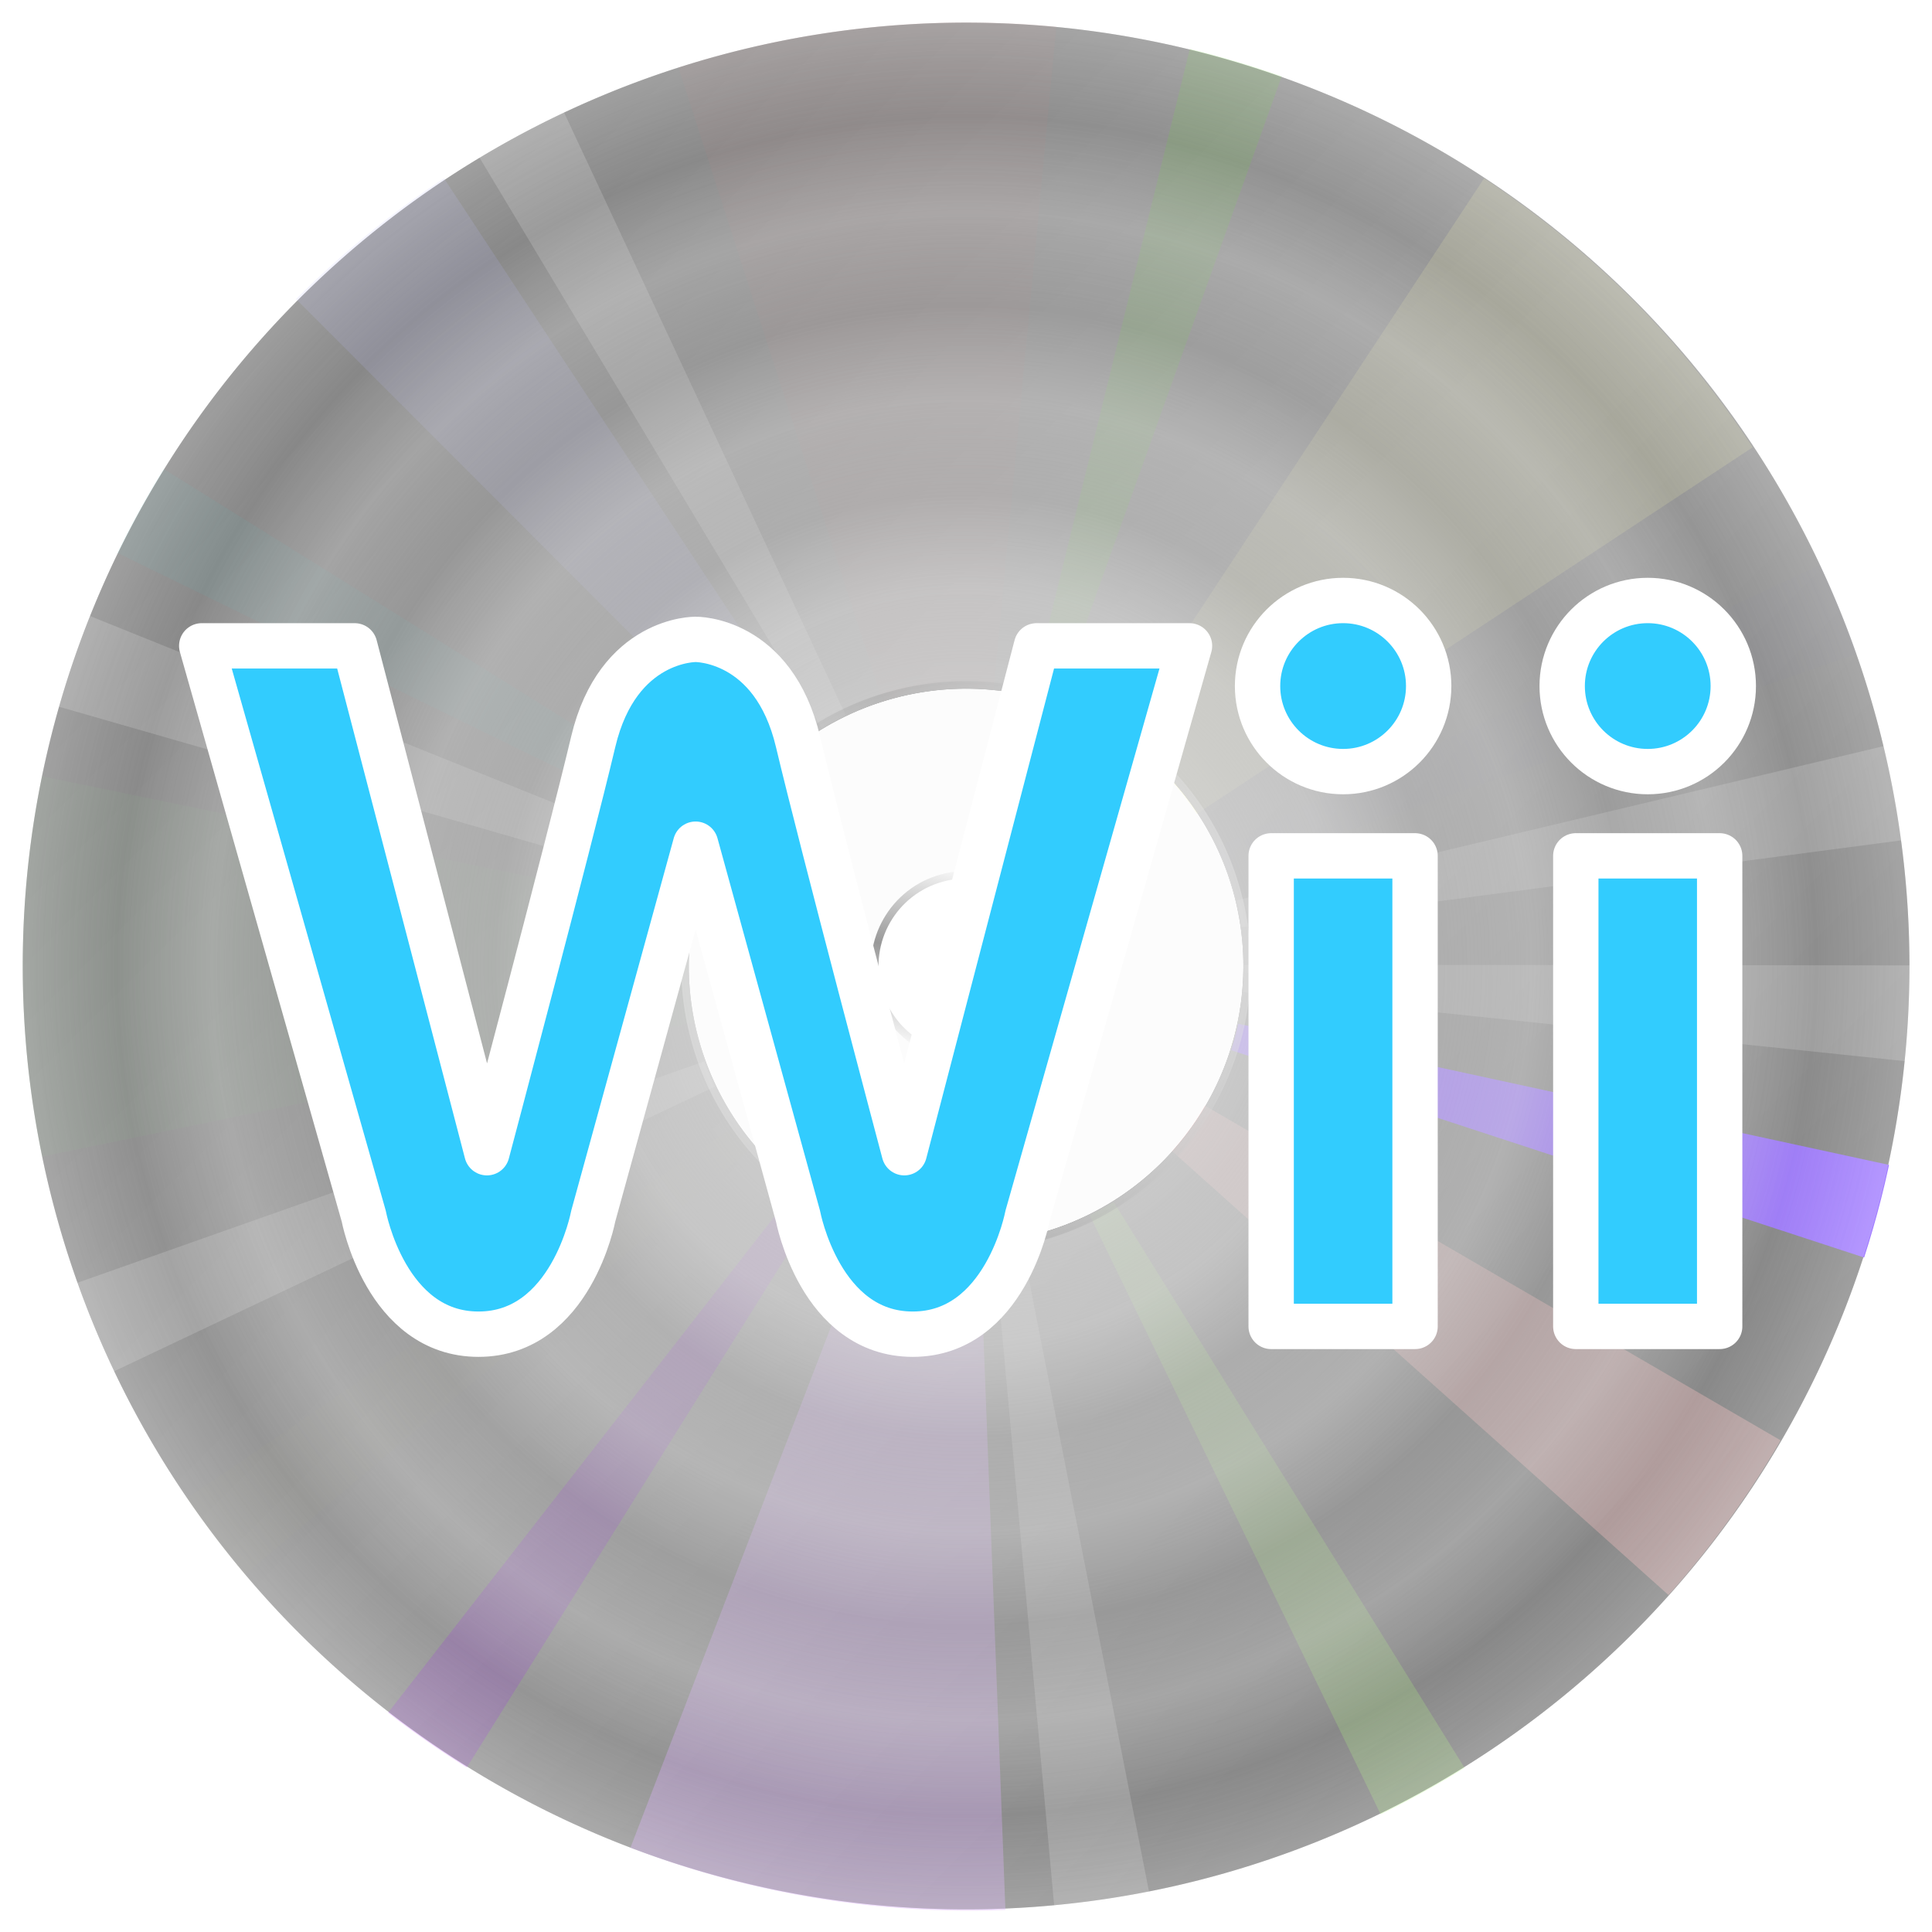<?xml version="1.0" encoding="UTF-8" standalone="no"?>
<!-- Created with Inkscape (http://www.inkscape.org/) -->

<svg
   width="512"
   height="512"
   viewBox="0 0 135.467 135.467"
   version="1.1"
   id="svg5"
   inkscape:version="1.4.2 (ebf0e940d0, 2025-05-08)"
   sodipodi:docname="application-x-wii-iso-image.svg"
   xmlns:inkscape="http://www.inkscape.org/namespaces/inkscape"
   xmlns:sodipodi="http://sodipodi.sourceforge.net/DTD/sodipodi-0.dtd"
   xmlns:xlink="http://www.w3.org/1999/xlink"
   xmlns="http://www.w3.org/2000/svg"
   xmlns:svg="http://www.w3.org/2000/svg"
   xmlns:rdf="http://www.w3.org/1999/02/22-rdf-syntax-ns#"
   xmlns:cc="http://creativecommons.org/ns#"
   xmlns:dc="http://purl.org/dc/elements/1.1/">&gt;
  <sodipodi:namedview
   id="namedview7"
   pagecolor="#292929"
   bordercolor="#666666"
   borderopacity="1"
   inkscape:showpageshadow="0"
   inkscape:pageopacity="0"
   inkscape:pagecheckerboard="1"
   inkscape:deskcolor="#1a1a1a"
   inkscape:document-units="px"
   showgrid="false"
   inkscape:zoom="0.92187498"
   inkscape:cx="450.71187"
   inkscape:cy="416.00001"
   inkscape:window-width="3256"
   inkscape:window-height="1080"
   inkscape:window-x="1864"
   inkscape:window-y="0"
   inkscape:window-maximized="0"
   inkscape:current-layer="g97" />
<defs
   id="defs2"><linearGradient
   id="linearGradient22"
   inkscape:collect="always">
  <stop
     style="stop-color:#ffffff;stop-opacity:1;"
     offset="0"
     id="stop22" />
  <stop
     style="stop-color:#999999;stop-opacity:0;"
     offset="1"
     id="stop23" />
</linearGradient>
<linearGradient
   id="linearGradient27"
   inkscape:collect="always">
  <stop
     style="stop-color:#ffffff;stop-opacity:1;"
     offset="0"
     id="stop31" />
  <stop
     style="stop-color:#ffffff;stop-opacity:0;"
     offset="0.1"
     id="stop30" />
  <stop
     style="stop-color:#ffffff;stop-opacity:1;"
     offset="0.2"
     id="stop29" />
  <stop
     style="stop-color:#ffffff;stop-opacity:0;"
     offset="0.3"
     id="stop25" />
  <stop
     style="stop-color:#ffffff;stop-opacity:1;"
     offset="0.4"
     id="stop26" />
  <stop
     style="stop-color:#ffffff;stop-opacity:0;"
     offset="0.5"
     id="stop27" />
  <stop
     style="stop-color:#ffffff;stop-opacity:1;"
     offset="0.6"
     id="stop28" />
  <stop
     style="stop-color:#ffffff;stop-opacity:0;"
     offset="0.7"
     id="stop32" />
  <stop
     style="stop-color:#ffffff;stop-opacity:1;"
     offset="0.8"
     id="stop33" />
  <stop
     style="stop-color:#ffffff;stop-opacity:0;"
     offset="0.9"
     id="stop24" />
  <stop
     style="stop-color:#ffffff;stop-opacity:1;"
     offset="1"
     id="stop34" />
</linearGradient>
<linearGradient
   id="linearGradient229"
   inkscape:collect="always">
  <stop
     style="stop-color:#7a7a7a;stop-opacity:1;"
     offset="0"
     id="stop228" />
  <stop
     style="stop-color:#999999;stop-opacity:1;"
     offset="0.5"
     id="stop230" />
  <stop
     style="stop-color:#7a7a7a;stop-opacity:1;"
     offset="1"
     id="stop229" />
</linearGradient>
<linearGradient
   id="linearGradient147"
   inkscape:collect="always">
  <stop
     style="stop-color:#f9f9f9;stop-opacity:1;"
     offset="0"
     id="stop147" />
  <stop
     style="stop-color:#000000;stop-opacity:1;"
     offset="0.5"
     id="stop148" />
  <stop
     style="stop-color:#f9f9f9;stop-opacity:1;"
     offset="1"
     id="stop149" />
</linearGradient>
<linearGradient
   id="linearGradient141"
   inkscape:collect="always">
  <stop
     style="stop-color:#ffffff;stop-opacity:1;"
     offset="0"
     id="stop141" />
  <stop
     style="stop-color:#000000;stop-opacity:1;"
     offset="0.48"
     id="stop142" />
  <stop
     style="stop-color:#ffffff;stop-opacity:1;"
     offset="1"
     id="stop143" />
</linearGradient>
<linearGradient
   id="linearGradient16"
   inkscape:collect="always">
  <stop
     style="stop-color:#f9f9f9;stop-opacity:1;"
     offset="0"
     id="stop16" />
  <stop
     style="stop-color:#c6bad7;stop-opacity:1;"
     offset="1"
     id="stop17" />
</linearGradient>
<clipPath
   clipPathUnits="userSpaceOnUse"
   id="clipPath15">
  <path
     id="path16"
     style="fill:#f9f9f9;stroke-width:2.117;stroke-linecap:round;stroke-linejoin:round;paint-order:markers stroke fill"
     d="M 67.733,-4.7653648e-8 A 67.733,67.733 0 0 0 1.1760243e-6,67.733 67.733,67.733 0 0 0 67.733,135.467 67.733,67.733 0 0 0 135.467,67.733 67.733,67.733 0 0 0 67.733,-4.7653648e-8 Z M 67.733,47.824 A 19.909,19.909 0 0 1 87.642,67.733 19.909,19.909 0 0 1 67.733,87.642 19.909,19.909 0 0 1 47.824,67.733 19.909,19.909 0 0 1 67.733,47.824 Z" />
</clipPath>
<linearGradient
   inkscape:collect="always"
   xlink:href="#linearGradient229"
   id="linearGradient17"
   x1="0"
   y1="0"
   x2="135.467"
   y2="135.467"
   gradientUnits="userSpaceOnUse"
   gradientTransform="matrix(0.977,0,0,0.977,1.594,1.587)" />
<clipPath
   clipPathUnits="userSpaceOnUse"
   id="clipPath26">
  <g
     id="g27"
     style="stroke-width:1">
    <path
       id="path27"
       style="fill:#f9f9f9;stroke-width:2.117;stroke-linecap:round;stroke-linejoin:round;paint-order:markers stroke fill"
       d="M 67.733,-4.7653648e-8 A 67.733,67.733 0 0 0 1.1760243e-6,67.733 67.733,67.733 0 0 0 67.733,135.467 67.733,67.733 0 0 0 135.467,67.733 67.733,67.733 0 0 0 67.733,-4.7653648e-8 Z M 67.733,47.824 A 19.909,19.909 0 0 1 87.642,67.733 19.909,19.909 0 0 1 67.733,87.642 19.909,19.909 0 0 1 47.824,67.733 19.909,19.909 0 0 1 67.733,47.824 Z" />
  </g>
</clipPath>
<clipPath
   clipPathUnits="userSpaceOnUse"
   id="clipPath27">
  <g
     id="g28"
     style="stroke-width:1">
    <path
       id="path28"
       style="fill:#f9f9f9;stroke-width:2.117;stroke-linecap:round;stroke-linejoin:round;paint-order:markers stroke fill"
       d="M 67.733,-4.7653648e-8 A 67.733,67.733 0 0 0 1.1760243e-6,67.733 67.733,67.733 0 0 0 67.733,135.467 67.733,67.733 0 0 0 135.467,67.733 67.733,67.733 0 0 0 67.733,-4.7653648e-8 Z M 67.733,47.824 A 19.909,19.909 0 0 1 87.642,67.733 19.909,19.909 0 0 1 67.733,87.642 19.909,19.909 0 0 1 47.824,67.733 19.909,19.909 0 0 1 67.733,47.824 Z" />
  </g>
</clipPath>
<clipPath
   clipPathUnits="userSpaceOnUse"
   id="clipPath28">
  <g
     id="g29"
     style="stroke-width:1">
    <path
       id="path29"
       style="fill:#f9f9f9;stroke-width:2.117;stroke-linecap:round;stroke-linejoin:round;paint-order:markers stroke fill"
       d="M 67.733,-4.7653648e-8 A 67.733,67.733 0 0 0 1.1760243e-6,67.733 67.733,67.733 0 0 0 67.733,135.467 67.733,67.733 0 0 0 135.467,67.733 67.733,67.733 0 0 0 67.733,-4.7653648e-8 Z M 67.733,47.824 A 19.909,19.909 0 0 1 87.642,67.733 19.909,19.909 0 0 1 67.733,87.642 19.909,19.909 0 0 1 47.824,67.733 19.909,19.909 0 0 1 67.733,47.824 Z" />
  </g>
</clipPath>
<clipPath
   clipPathUnits="userSpaceOnUse"
   id="clipPath29">
  <g
     id="g30"
     style="stroke-width:1">
    <path
       id="path30"
       style="fill:#f9f9f9;stroke-width:2.117;stroke-linecap:round;stroke-linejoin:round;paint-order:markers stroke fill"
       d="M 67.733,-4.7653648e-8 A 67.733,67.733 0 0 0 1.1760243e-6,67.733 67.733,67.733 0 0 0 67.733,135.467 67.733,67.733 0 0 0 135.467,67.733 67.733,67.733 0 0 0 67.733,-4.7653648e-8 Z M 67.733,47.824 A 19.909,19.909 0 0 1 87.642,67.733 19.909,19.909 0 0 1 67.733,87.642 19.909,19.909 0 0 1 47.824,67.733 19.909,19.909 0 0 1 67.733,47.824 Z" />
  </g>
</clipPath>
<clipPath
   clipPathUnits="userSpaceOnUse"
   id="clipPath30">
  <g
     id="g31"
     style="stroke-width:1">
    <path
       id="path31"
       style="fill:#f9f9f9;stroke-width:2.117;stroke-linecap:round;stroke-linejoin:round;paint-order:markers stroke fill"
       d="M 67.733,-4.7653648e-8 A 67.733,67.733 0 0 0 1.1760243e-6,67.733 67.733,67.733 0 0 0 67.733,135.467 67.733,67.733 0 0 0 135.467,67.733 67.733,67.733 0 0 0 67.733,-4.7653648e-8 Z M 67.733,47.824 A 19.909,19.909 0 0 1 87.642,67.733 19.909,19.909 0 0 1 67.733,87.642 19.909,19.909 0 0 1 47.824,67.733 19.909,19.909 0 0 1 67.733,47.824 Z" />
  </g>
</clipPath>
<clipPath
   clipPathUnits="userSpaceOnUse"
   id="clipPath31">
  <g
     id="g32"
     style="stroke-width:1">
    <path
       id="path32"
       style="fill:#f9f9f9;stroke-width:2.117;stroke-linecap:round;stroke-linejoin:round;paint-order:markers stroke fill"
       d="M 67.733,-4.7653648e-8 A 67.733,67.733 0 0 0 1.1760243e-6,67.733 67.733,67.733 0 0 0 67.733,135.467 67.733,67.733 0 0 0 135.467,67.733 67.733,67.733 0 0 0 67.733,-4.7653648e-8 Z M 67.733,47.824 A 19.909,19.909 0 0 1 87.642,67.733 19.909,19.909 0 0 1 67.733,87.642 19.909,19.909 0 0 1 47.824,67.733 19.909,19.909 0 0 1 67.733,47.824 Z" />
  </g>
</clipPath>
<clipPath
   clipPathUnits="userSpaceOnUse"
   id="clipPath32">
  <g
     id="g33"
     style="stroke-width:1">
    <path
       id="path33"
       style="fill:#f9f9f9;stroke-width:2.117;stroke-linecap:round;stroke-linejoin:round;paint-order:markers stroke fill"
       d="M 67.733,-4.7653648e-8 A 67.733,67.733 0 0 0 1.1760243e-6,67.733 67.733,67.733 0 0 0 67.733,135.467 67.733,67.733 0 0 0 135.467,67.733 67.733,67.733 0 0 0 67.733,-4.7653648e-8 Z M 67.733,47.824 A 19.909,19.909 0 0 1 87.642,67.733 19.909,19.909 0 0 1 67.733,87.642 19.909,19.909 0 0 1 47.824,67.733 19.909,19.909 0 0 1 67.733,47.824 Z" />
  </g>
</clipPath>
<clipPath
   clipPathUnits="userSpaceOnUse"
   id="clipPath33">
  <g
     id="g34"
     style="stroke-width:1">
    <path
       id="path34"
       style="fill:#f9f9f9;stroke-width:2.117;stroke-linecap:round;stroke-linejoin:round;paint-order:markers stroke fill"
       d="M 67.733,-4.7653648e-8 A 67.733,67.733 0 0 0 1.1760243e-6,67.733 67.733,67.733 0 0 0 67.733,135.467 67.733,67.733 0 0 0 135.467,67.733 67.733,67.733 0 0 0 67.733,-4.7653648e-8 Z M 67.733,47.824 A 19.909,19.909 0 0 1 87.642,67.733 19.909,19.909 0 0 1 67.733,87.642 19.909,19.909 0 0 1 47.824,67.733 19.909,19.909 0 0 1 67.733,47.824 Z" />
  </g>
</clipPath>
<clipPath
   clipPathUnits="userSpaceOnUse"
   id="clipPath34">
  <g
     id="g35"
     style="stroke-width:1">
    <path
       id="path35"
       style="fill:#f9f9f9;stroke-width:2.117;stroke-linecap:round;stroke-linejoin:round;paint-order:markers stroke fill"
       d="M 67.733,-4.7653648e-8 A 67.733,67.733 0 0 0 1.1760243e-6,67.733 67.733,67.733 0 0 0 67.733,135.467 67.733,67.733 0 0 0 135.467,67.733 67.733,67.733 0 0 0 67.733,-4.7653648e-8 Z M 67.733,47.824 A 19.909,19.909 0 0 1 87.642,67.733 19.909,19.909 0 0 1 67.733,87.642 19.909,19.909 0 0 1 47.824,67.733 19.909,19.909 0 0 1 67.733,47.824 Z" />
  </g>
</clipPath>
<clipPath
   clipPathUnits="userSpaceOnUse"
   id="clipPath79">
  <g
     id="g80"
     style="stroke-width:1">
    <path
       id="path80"
       style="fill:url(#linearGradient80);stroke-width:2.117;stroke-linecap:round;stroke-linejoin:round;paint-order:markers stroke fill"
       d="M -66.152,-0.102 A 66.139,66.146 0 0 0 -132.291,66.044 66.139,66.146 0 0 0 -66.152,132.19 66.139,66.146 0 0 0 -0.013,66.044 66.139,66.146 0 0 0 -66.152,-0.102 Z m 0,46.704 a 19.44,19.442 0 0 1 19.44,19.442 19.44,19.442 0 0 1 -19.44,19.442 19.44,19.442 0 0 1 -19.44,-19.442 19.44,19.442 0 0 1 19.44,-19.442 z" />
  </g>
</clipPath>
<linearGradient
   inkscape:collect="always"
   xlink:href="#linearGradient16"
   id="linearGradient80"
   gradientUnits="userSpaceOnUse"
   gradientTransform="matrix(0.976,0,0,0.977,-132.291,-0.102)"
   x1="0"
   y1="0"
   x2="135.467"
   y2="135.467" />
<clipPath
   clipPathUnits="userSpaceOnUse"
   id="clipPath80">
  <g
     id="g81"
     style="stroke-width:1">
    <path
       id="path81"
       style="fill:url(#linearGradient81);stroke-width:2.117;stroke-linecap:round;stroke-linejoin:round;paint-order:markers stroke fill"
       d="M -66.152,-0.102 A 66.139,66.146 0 0 0 -132.291,66.044 66.139,66.146 0 0 0 -66.152,132.19 66.139,66.146 0 0 0 -0.013,66.044 66.139,66.146 0 0 0 -66.152,-0.102 Z m 0,46.704 a 19.44,19.442 0 0 1 19.44,19.442 19.44,19.442 0 0 1 -19.44,19.442 19.44,19.442 0 0 1 -19.44,-19.442 19.44,19.442 0 0 1 19.44,-19.442 z" />
  </g>
</clipPath>
<linearGradient
   inkscape:collect="always"
   xlink:href="#linearGradient16"
   id="linearGradient81"
   gradientUnits="userSpaceOnUse"
   gradientTransform="matrix(0.976,0,0,0.977,-132.291,-0.102)"
   x1="0"
   y1="0"
   x2="135.467"
   y2="135.467" />
<clipPath
   clipPathUnits="userSpaceOnUse"
   id="clipPath81">
  <g
     id="g82"
     style="stroke-width:1">
    <path
       id="path82"
       style="fill:url(#linearGradient82);stroke-width:2.117;stroke-linecap:round;stroke-linejoin:round;paint-order:markers stroke fill"
       d="M -66.152,-0.102 A 66.139,66.146 0 0 0 -132.291,66.044 66.139,66.146 0 0 0 -66.152,132.19 66.139,66.146 0 0 0 -0.013,66.044 66.139,66.146 0 0 0 -66.152,-0.102 Z m 0,46.704 a 19.44,19.442 0 0 1 19.44,19.442 19.44,19.442 0 0 1 -19.44,19.442 19.44,19.442 0 0 1 -19.44,-19.442 19.44,19.442 0 0 1 19.44,-19.442 z" />
  </g>
</clipPath>
<linearGradient
   inkscape:collect="always"
   xlink:href="#linearGradient16"
   id="linearGradient82"
   gradientUnits="userSpaceOnUse"
   gradientTransform="matrix(0.976,0,0,0.977,-132.291,-0.102)"
   x1="0"
   y1="0"
   x2="135.467"
   y2="135.467" />
<clipPath
   clipPathUnits="userSpaceOnUse"
   id="clipPath82">
  <g
     id="g83"
     style="stroke-width:1">
    <path
       id="path83"
       style="fill:url(#linearGradient83);stroke-width:2.117;stroke-linecap:round;stroke-linejoin:round;paint-order:markers stroke fill"
       d="M -66.152,-0.102 A 66.139,66.146 0 0 0 -132.291,66.044 66.139,66.146 0 0 0 -66.152,132.19 66.139,66.146 0 0 0 -0.013,66.044 66.139,66.146 0 0 0 -66.152,-0.102 Z m 0,46.704 a 19.44,19.442 0 0 1 19.44,19.442 19.44,19.442 0 0 1 -19.44,19.442 19.44,19.442 0 0 1 -19.44,-19.442 19.44,19.442 0 0 1 19.44,-19.442 z" />
  </g>
</clipPath>
<linearGradient
   inkscape:collect="always"
   xlink:href="#linearGradient16"
   id="linearGradient83"
   gradientUnits="userSpaceOnUse"
   gradientTransform="matrix(0.976,0,0,0.977,-132.291,-0.102)"
   x1="0"
   y1="0"
   x2="135.467"
   y2="135.467" />
<clipPath
   clipPathUnits="userSpaceOnUse"
   id="clipPath83">
  <g
     id="g84"
     style="stroke-width:1">
    <path
       id="path84"
       style="fill:url(#linearGradient84);stroke-width:2.117;stroke-linecap:round;stroke-linejoin:round;paint-order:markers stroke fill"
       d="M -66.152,-0.102 A 66.139,66.146 0 0 0 -132.291,66.044 66.139,66.146 0 0 0 -66.152,132.19 66.139,66.146 0 0 0 -0.013,66.044 66.139,66.146 0 0 0 -66.152,-0.102 Z m 0,46.704 a 19.44,19.442 0 0 1 19.44,19.442 19.44,19.442 0 0 1 -19.44,19.442 19.44,19.442 0 0 1 -19.44,-19.442 19.44,19.442 0 0 1 19.44,-19.442 z" />
  </g>
</clipPath>
<linearGradient
   inkscape:collect="always"
   xlink:href="#linearGradient16"
   id="linearGradient84"
   gradientUnits="userSpaceOnUse"
   gradientTransform="matrix(0.976,0,0,0.977,-132.291,-0.102)"
   x1="0"
   y1="0"
   x2="135.467"
   y2="135.467" />
<clipPath
   clipPathUnits="userSpaceOnUse"
   id="clipPath84">
  <g
     id="g85"
     style="stroke-width:1">
    <path
       id="path85"
       style="fill:url(#linearGradient85);stroke-width:2.117;stroke-linecap:round;stroke-linejoin:round;paint-order:markers stroke fill"
       d="M -66.152,-0.102 A 66.139,66.146 0 0 0 -132.291,66.044 66.139,66.146 0 0 0 -66.152,132.19 66.139,66.146 0 0 0 -0.013,66.044 66.139,66.146 0 0 0 -66.152,-0.102 Z m 0,46.704 a 19.44,19.442 0 0 1 19.44,19.442 19.44,19.442 0 0 1 -19.44,19.442 19.44,19.442 0 0 1 -19.44,-19.442 19.44,19.442 0 0 1 19.44,-19.442 z" />
  </g>
</clipPath>
<linearGradient
   inkscape:collect="always"
   xlink:href="#linearGradient16"
   id="linearGradient85"
   gradientUnits="userSpaceOnUse"
   gradientTransform="matrix(0.976,0,0,0.977,-132.291,-0.102)"
   x1="0"
   y1="0"
   x2="135.467"
   y2="135.467" />
<clipPath
   clipPathUnits="userSpaceOnUse"
   id="clipPath96">
  <g
     id="g96"
     style="stroke-width:1"
     transform="matrix(1,-2.1907558e-5,-2.1906218e-5,1,0.013,-0.003)">
    <path
       id="path96"
       style="fill:url(#linearGradient96);stroke-width:2.117;stroke-linecap:round;stroke-linejoin:round;paint-order:markers stroke fill"
       d="M -66.152,-0.102 A 66.139,66.146 0 0 0 -132.291,66.044 66.139,66.146 0 0 0 -66.152,132.19 66.139,66.146 0 0 0 -0.013,66.044 66.139,66.146 0 0 0 -66.152,-0.102 Z m 0,46.704 a 19.44,19.442 0 0 1 19.44,19.442 19.44,19.442 0 0 1 -19.44,19.442 19.44,19.442 0 0 1 -19.44,-19.442 19.44,19.442 0 0 1 19.44,-19.442 z" />
  </g>
</clipPath>
<linearGradient
   inkscape:collect="always"
   xlink:href="#linearGradient16"
   id="linearGradient96"
   gradientUnits="userSpaceOnUse"
   gradientTransform="matrix(0.976,0,0,0.977,-132.291,-0.102)"
   x1="0"
   y1="0"
   x2="135.467"
   y2="135.467" />
<clipPath
   clipPathUnits="userSpaceOnUse"
   id="clipPath102">
  <g
     id="g103"
     style="opacity:0.227;fill:#ff00cc;stroke-width:1"
     transform="matrix(1,-2.1904085e-5,-2.1909593e-5,1,0.349,0.732)">
    <path
       id="path103"
       style="fill:#ff00cc;stroke-width:2.117;stroke-linecap:round;stroke-linejoin:round;paint-order:markers stroke fill"
       d="M -66.152,-0.102 A 66.139,66.146 0 0 0 -132.291,66.044 66.139,66.146 0 0 0 -66.152,132.19 66.139,66.146 0 0 0 -0.013,66.044 66.139,66.146 0 0 0 -66.152,-0.102 Z m 0,46.704 a 19.44,19.442 0 0 1 19.44,19.442 19.44,19.442 0 0 1 -19.44,19.442 19.44,19.442 0 0 1 -19.44,-19.442 19.44,19.442 0 0 1 19.44,-19.442 z" />
  </g>
</clipPath>
<linearGradient
   inkscape:collect="always"
   xlink:href="#linearGradient141"
   id="linearGradient146"
   gradientUnits="userSpaceOnUse"
   gradientTransform="rotate(-15,-2.899,-268.321)"
   x1="-41.091"
   y1="74.563"
   x2="-2.21"
   y2="74.563" />
<linearGradient
   inkscape:collect="always"
   xlink:href="#linearGradient147"
   id="linearGradient148"
   x1="61.072"
   y1="67.734"
   x2="74.394"
   y2="67.734"
   gradientUnits="userSpaceOnUse"
   gradientTransform="rotate(104.84,67.733,67.734)" />
<clipPath
   clipPathUnits="userSpaceOnUse"
   id="clipPath237">
  <path
     style="color:#000000;display:inline;opacity:1;mix-blend-mode:normal;fill:#ffffff;fill-opacity:1;stroke-width:1;stroke-linecap:round;stroke-linejoin:round;-inkscape-stroke:none;paint-order:markers stroke fill"
     d="M 67.754,1.587 A 66.146,66.146 0 0 0 1.608,67.733 66.146,66.146 0 0 0 67.754,133.879 66.146,66.146 0 0 0 133.9,67.733 66.146,66.146 0 0 0 67.754,1.587 Z m 0,46.704 A 19.442,19.442 0 0 1 87.196,67.733 19.442,19.442 0 0 1 67.754,87.176 19.442,19.442 0 0 1 48.312,67.733 19.442,19.442 0 0 1 67.754,48.291 Z"
     id="path238" />
</clipPath>
<clipPath
   clipPathUnits="userSpaceOnUse"
   id="clipPath3">
  <g
     id="g4"
     style="stroke-width:0.977"
     transform="matrix(1.024,0,0,1.024,-1.626,-1.626)">
    <path
       id="path3"
       style="fill:url(#linearGradient4);stroke-width:2.067;stroke-linecap:round;stroke-linejoin:round;paint-order:markers stroke fill"
       d="M 67.727,1.587 A 66.139,66.146 0 0 0 1.588,67.733 66.139,66.146 0 0 0 67.727,133.879 66.139,66.146 0 0 0 133.866,67.733 66.139,66.146 0 0 0 67.727,1.587 Z m 0,46.704 A 19.44,19.442 0 0 1 87.167,67.733 19.44,19.442 0 0 1 67.727,87.176 19.44,19.442 0 0 1 48.287,67.733 19.44,19.442 0 0 1 67.727,48.291 Z" />
  </g>
</clipPath>
<linearGradient
   inkscape:collect="always"
   xlink:href="#linearGradient16"
   id="linearGradient4"
   gradientUnits="userSpaceOnUse"
   gradientTransform="matrix(0.976,0,0,0.977,1.588,1.587)"
   x1="0"
   y1="0"
   x2="135.467"
   y2="135.467" />
<clipPath
   clipPathUnits="userSpaceOnUse"
   id="clipPath4">
  <g
     id="g5"
     style="stroke-width:0.977"
     transform="matrix(1.024,0,0,1.024,-1.626,-1.626)">
    <path
       id="path4"
       style="fill:url(#linearGradient5);stroke-width:2.067;stroke-linecap:round;stroke-linejoin:round;paint-order:markers stroke fill"
       d="M 67.727,1.587 A 66.139,66.146 0 0 0 1.588,67.733 66.139,66.146 0 0 0 67.727,133.879 66.139,66.146 0 0 0 133.866,67.733 66.139,66.146 0 0 0 67.727,1.587 Z m 0,46.704 A 19.44,19.442 0 0 1 87.167,67.733 19.44,19.442 0 0 1 67.727,87.176 19.44,19.442 0 0 1 48.287,67.733 19.44,19.442 0 0 1 67.727,48.291 Z" />
  </g>
</clipPath>
<linearGradient
   inkscape:collect="always"
   xlink:href="#linearGradient16"
   id="linearGradient5"
   gradientUnits="userSpaceOnUse"
   gradientTransform="matrix(0.976,0,0,0.977,1.588,1.587)"
   x1="0"
   y1="0"
   x2="135.467"
   y2="135.467" />
<clipPath
   clipPathUnits="userSpaceOnUse"
   id="clipPath5">
  <g
     id="g6"
     style="stroke-width:0.977"
     transform="matrix(1.024,0,0,1.024,-1.626,-1.626)">
    <path
       id="path5"
       style="fill:url(#linearGradient6);stroke-width:2.067;stroke-linecap:round;stroke-linejoin:round;paint-order:markers stroke fill"
       d="M 67.727,1.587 A 66.139,66.146 0 0 0 1.588,67.733 66.139,66.146 0 0 0 67.727,133.879 66.139,66.146 0 0 0 133.866,67.733 66.139,66.146 0 0 0 67.727,1.587 Z m 0,46.704 A 19.44,19.442 0 0 1 87.167,67.733 19.44,19.442 0 0 1 67.727,87.176 19.44,19.442 0 0 1 48.287,67.733 19.44,19.442 0 0 1 67.727,48.291 Z" />
  </g>
</clipPath>
<linearGradient
   inkscape:collect="always"
   xlink:href="#linearGradient16"
   id="linearGradient6"
   gradientUnits="userSpaceOnUse"
   gradientTransform="matrix(0.976,0,0,0.977,1.588,1.587)"
   x1="0"
   y1="0"
   x2="135.467"
   y2="135.467" />
<clipPath
   clipPathUnits="userSpaceOnUse"
   id="clipPath6">
  <g
     id="g7"
     style="stroke-width:1">
    <path
       id="path6"
       style="fill:url(#linearGradient7);stroke-width:2.117;stroke-linecap:round;stroke-linejoin:round;paint-order:markers stroke fill"
       d="M 67.727,1.587 A 66.139,66.146 0 0 0 1.588,67.733 66.139,66.146 0 0 0 67.727,133.879 66.139,66.146 0 0 0 133.866,67.733 66.139,66.146 0 0 0 67.727,1.587 Z m 0,46.704 A 19.44,19.442 0 0 1 87.167,67.733 19.44,19.442 0 0 1 67.727,87.176 19.44,19.442 0 0 1 48.287,67.733 19.44,19.442 0 0 1 67.727,48.291 Z" />
  </g>
</clipPath>
<linearGradient
   inkscape:collect="always"
   xlink:href="#linearGradient16"
   id="linearGradient7"
   gradientUnits="userSpaceOnUse"
   gradientTransform="matrix(0.976,0,0,0.977,1.588,1.587)"
   x1="0"
   y1="0"
   x2="135.467"
   y2="135.467" />
<clipPath
   clipPathUnits="userSpaceOnUse"
   id="clipPath7">
  <g
     id="g8"
     style="stroke-width:0.977"
     transform="matrix(1.024,0,0,1.024,-1.626,-1.626)">
    <path
       id="path7"
       style="fill:url(#linearGradient8);stroke-width:2.067;stroke-linecap:round;stroke-linejoin:round;paint-order:markers stroke fill"
       d="M 67.727,1.587 A 66.139,66.146 0 0 0 1.588,67.733 66.139,66.146 0 0 0 67.727,133.879 66.139,66.146 0 0 0 133.866,67.733 66.139,66.146 0 0 0 67.727,1.587 Z m 0,46.704 A 19.44,19.442 0 0 1 87.167,67.733 19.44,19.442 0 0 1 67.727,87.176 19.44,19.442 0 0 1 48.287,67.733 19.44,19.442 0 0 1 67.727,48.291 Z" />
  </g>
</clipPath>
<linearGradient
   inkscape:collect="always"
   xlink:href="#linearGradient16"
   id="linearGradient8"
   gradientUnits="userSpaceOnUse"
   gradientTransform="matrix(0.976,0,0,0.977,1.588,1.587)"
   x1="0"
   y1="0"
   x2="135.467"
   y2="135.467" />
<clipPath
   clipPathUnits="userSpaceOnUse"
   id="clipPath8">
  <g
     id="g9"
     style="stroke-width:0.977"
     transform="matrix(1.024,0,0,1.024,-1.626,-1.626)">
    <path
       id="path8"
       style="fill:url(#linearGradient9);stroke-width:2.067;stroke-linecap:round;stroke-linejoin:round;paint-order:markers stroke fill"
       d="M 67.727,1.587 A 66.139,66.146 0 0 0 1.588,67.733 66.139,66.146 0 0 0 67.727,133.879 66.139,66.146 0 0 0 133.866,67.733 66.139,66.146 0 0 0 67.727,1.587 Z m 0,46.704 A 19.44,19.442 0 0 1 87.167,67.733 19.44,19.442 0 0 1 67.727,87.176 19.44,19.442 0 0 1 48.287,67.733 19.44,19.442 0 0 1 67.727,48.291 Z" />
  </g>
</clipPath>
<linearGradient
   inkscape:collect="always"
   xlink:href="#linearGradient16"
   id="linearGradient9"
   gradientUnits="userSpaceOnUse"
   gradientTransform="matrix(0.976,0,0,0.977,1.588,1.587)"
   x1="0"
   y1="0"
   x2="135.467"
   y2="135.467" />
<clipPath
   clipPathUnits="userSpaceOnUse"
   id="clipPath9">
  <g
     id="g10"
     style="stroke-width:0.977"
     transform="matrix(1.024,0,0,1.024,-1.626,-1.626)">
    <path
       id="path9"
       style="fill:url(#linearGradient10);stroke-width:2.067;stroke-linecap:round;stroke-linejoin:round;paint-order:markers stroke fill"
       d="M 67.727,1.587 A 66.139,66.146 0 0 0 1.588,67.733 66.139,66.146 0 0 0 67.727,133.879 66.139,66.146 0 0 0 133.866,67.733 66.139,66.146 0 0 0 67.727,1.587 Z m 0,46.704 A 19.44,19.442 0 0 1 87.167,67.733 19.44,19.442 0 0 1 67.727,87.176 19.44,19.442 0 0 1 48.287,67.733 19.44,19.442 0 0 1 67.727,48.291 Z" />
  </g>
</clipPath>
<linearGradient
   inkscape:collect="always"
   xlink:href="#linearGradient16"
   id="linearGradient10"
   gradientUnits="userSpaceOnUse"
   gradientTransform="matrix(0.976,0,0,0.977,1.588,1.587)"
   x1="0"
   y1="0"
   x2="135.467"
   y2="135.467" />
<radialGradient
   inkscape:collect="always"
   xlink:href="#linearGradient27"
   id="radialGradient25"
   cx="67.74"
   cy="67.733"
   fx="67.74"
   fy="67.733"
   r="66.146"
   gradientUnits="userSpaceOnUse" />
<filter
   inkscape:collect="always"
   style="color-interpolation-filters:sRGB"
   id="filter43"
   x="-0.168"
   y="-0.053"
   width="1.336"
   height="1.106">
  <feGaussianBlur
     inkscape:collect="always"
     stdDeviation="1.429"
     id="feGaussianBlur43" />
</filter>
<filter
   inkscape:collect="always"
   style="color-interpolation-filters:sRGB"
   id="filter52"
   x="-0.065"
   y="-0.199"
   width="1.131"
   height="1.399">
  <feGaussianBlur
     inkscape:collect="always"
     stdDeviation="5.641"
     id="feGaussianBlur52" />
</filter>
<filter
   inkscape:collect="always"
   style="color-interpolation-filters:sRGB"
   id="filter53"
   x="-0.225"
   y="-0.071"
   width="1.45"
   height="1.142">
  <feGaussianBlur
     inkscape:collect="always"
     stdDeviation="1.91"
     id="feGaussianBlur53" />
</filter>
<filter
   inkscape:collect="always"
   style="color-interpolation-filters:sRGB"
   id="filter54"
   x="-0.174"
   y="-0.055"
   width="1.348"
   height="1.11">
  <feGaussianBlur
     inkscape:collect="always"
     stdDeviation="1.479"
     id="feGaussianBlur54" />
</filter>
<filter
   inkscape:collect="always"
   style="color-interpolation-filters:sRGB"
   id="filter56"
   x="-0.384"
   y="-0.121"
   width="1.768"
   height="1.242">
  <feGaussianBlur
     inkscape:collect="always"
     stdDeviation="3.261"
     id="feGaussianBlur56" />
</filter>
<filter
   inkscape:collect="always"
   style="color-interpolation-filters:sRGB"
   id="filter57"
   x="-0.218"
   y="-0.069"
   width="1.436"
   height="1.137">
  <feGaussianBlur
     inkscape:collect="always"
     stdDeviation="1.849"
     id="feGaussianBlur57" />
</filter>
<filter
   inkscape:collect="always"
   style="color-interpolation-filters:sRGB"
   id="filter58"
   x="-0.113"
   y="-0.036"
   width="1.226"
   height="1.071">
  <feGaussianBlur
     inkscape:collect="always"
     stdDeviation="0.961"
     id="feGaussianBlur58" />
</filter>
<filter
   inkscape:collect="always"
   style="color-interpolation-filters:sRGB"
   id="filter15"
   x="-0.111"
   y="-0.035"
   width="1.222"
   height="1.07">
  <feGaussianBlur
     inkscape:collect="always"
     stdDeviation="0.944"
     id="feGaussianBlur15" />
</filter>
<filter
   inkscape:collect="always"
   style="color-interpolation-filters:sRGB"
   id="filter17"
   x="-0.422"
   y="-0.133"
   width="1.845"
   height="1.266">
  <feGaussianBlur
     inkscape:collect="always"
     stdDeviation="3.588"
     id="feGaussianBlur17" />
</filter>
<filter
   inkscape:collect="always"
   style="color-interpolation-filters:sRGB"
   id="filter19"
   x="-0.209"
   y="-0.066"
   width="1.419"
   height="1.132">
  <feGaussianBlur
     inkscape:collect="always"
     stdDeviation="1.778"
     id="feGaussianBlur19" />
</filter>
<filter
   inkscape:collect="always"
   style="color-interpolation-filters:sRGB"
   id="filter20"
   x="-0.217"
   y="-0.068"
   width="1.434"
   height="1.137">
  <feGaussianBlur
     inkscape:collect="always"
     stdDeviation="1.841"
     id="feGaussianBlur20" />
</filter>
<filter
   inkscape:collect="always"
   style="color-interpolation-filters:sRGB"
   id="filter21"
   x="-0.209"
   y="-0.066"
   width="1.418"
   height="1.132">
  <feGaussianBlur
     inkscape:collect="always"
     stdDeviation="1.774"
     id="feGaussianBlur21" />
</filter>
<radialGradient
   inkscape:collect="always"
   xlink:href="#linearGradient22"
   id="radialGradient23"
   cx="67.74"
   cy="67.733"
   fx="67.74"
   fy="67.733"
   r="66.146"
   gradientTransform="translate(0)"
   gradientUnits="userSpaceOnUse" />
<filter
   inkscape:collect="always"
   style="color-interpolation-filters:sRGB"
   id="filter34"
   x="-0.216"
   y="-0.139"
   width="1.432"
   height="1.278">
  <feGaussianBlur
     inkscape:collect="always"
     stdDeviation="3.787"
     id="feGaussianBlur34" />
</filter>
<filter
   inkscape:collect="always"
   style="color-interpolation-filters:sRGB"
   id="filter35"
   x="-0.3"
   y="-0.135"
   width="1.6"
   height="1.269">
  <feGaussianBlur
     inkscape:collect="always"
     stdDeviation="3.795"
     id="feGaussianBlur35" />
</filter>
<filter
   inkscape:collect="always"
   style="color-interpolation-filters:sRGB"
   id="filter36"
   x="-0.17"
   y="-0.221"
   width="1.34"
   height="1.441">
  <feGaussianBlur
     inkscape:collect="always"
     stdDeviation="4.148"
     id="feGaussianBlur36" />
</filter>
<filter
   inkscape:collect="always"
   style="color-interpolation-filters:sRGB"
   id="filter37"
   x="-0.103"
   y="-0.087"
   width="1.205"
   height="1.174">
  <feGaussianBlur
     inkscape:collect="always"
     stdDeviation="2.048"
     id="feGaussianBlur37" />
</filter>
<filter
   inkscape:collect="always"
   style="color-interpolation-filters:sRGB"
   id="filter38"
   x="-0.192"
   y="-0.192"
   width="1.384"
   height="1.384">
  <feGaussianBlur
     inkscape:collect="always"
     stdDeviation="4.526"
     id="feGaussianBlur38" />
</filter>
<filter
   inkscape:collect="always"
   style="color-interpolation-filters:sRGB"
   id="filter39"
   x="-0.197"
   y="-0.062"
   width="1.393"
   height="1.124">
  <feGaussianBlur
     inkscape:collect="always"
     stdDeviation="1.671"
     id="feGaussianBlur39" />
</filter>
<filter
   inkscape:collect="always"
   style="color-interpolation-filters:sRGB"
   id="filter40"
   x="-0.187"
   y="-0.059"
   width="1.373"
   height="1.118">
  <feGaussianBlur
     inkscape:collect="always"
     stdDeviation="1.586"
     id="feGaussianBlur40" />
</filter>
<filter
   inkscape:collect="always"
   style="color-interpolation-filters:sRGB"
   id="filter41"
   x="-0.135"
   y="-0.334"
   width="1.269"
   height="1.668">
  <feGaussianBlur
     inkscape:collect="always"
     stdDeviation="3.801"
     id="feGaussianBlur41" />
</filter>
<filter
   inkscape:collect="always"
   style="color-interpolation-filters:sRGB"
   id="filter42"
   x="-0.204"
   y="-0.064"
   width="1.407"
   height="1.128">
  <feGaussianBlur
     inkscape:collect="always"
     stdDeviation="1.73"
     id="feGaussianBlur42" />
</filter>
<filter
   inkscape:collect="always"
   style="color-interpolation-filters:sRGB"
   id="filter44"
   x="-0.116"
   y="-0.036"
   width="1.231"
   height="1.073">
  <feGaussianBlur
     inkscape:collect="always"
     stdDeviation="0.981"
     id="feGaussianBlur44" />
</filter>
<filter
   inkscape:collect="always"
   style="color-interpolation-filters:sRGB"
   id="filter45"
   x="-0.168"
   y="-0.053"
   width="1.337"
   height="1.106">
  <feGaussianBlur
     inkscape:collect="always"
     stdDeviation="1.431"
     id="feGaussianBlur45" />
</filter>

		
		
	</defs>
<g
   inkscape:label="Layer 1"
   inkscape:groupmode="layer"
   id="layer1">
  <path
     style="color:#000000;display:inline;fill:#ffffff;fill-opacity:0.4;stroke-linecap:round;stroke-linejoin:round;-inkscape-stroke:none;paint-order:markers stroke fill"
     d="M 67.727,0 C 30.341,-1.2436922e-6 -7.347552e-7,30.343 0,67.732 -1.6955889e-6,105.122 30.341,135.467 67.727,135.467 c 37.386,0 67.727,-30.345 67.727,-67.734 C 135.453,30.343 105.112,1.6959438e-6 67.727,0 Z m 0,3.176 c 35.67,1.6e-6 64.553,28.883 64.553,64.557 0,35.673 -28.883,64.559 -64.553,64.559 -35.67,0 -64.551,-28.885 -64.551,-64.559 C 3.176,32.059 32.057,3.176 67.727,3.176 Z"
     id="path70"
     sodipodi:nodetypes="ssssssssss"
     sodipodi:insensitive="true" />
  <path
     style="color:#000000;display:inline;fill:url(#linearGradient17);stroke-width:1;stroke-linecap:round;stroke-linejoin:round;-inkscape-stroke:none;paint-order:markers stroke fill"
     d="M 67.74,1.587 A 66.146,66.146 0 0 0 1.594,67.733 66.146,66.146 0 0 0 67.74,133.879 66.146,66.146 0 0 0 133.886,67.733 66.146,66.146 0 0 0 67.74,1.587 Z m 0,46.704 A 19.442,19.442 0 0 1 87.182,67.733 19.442,19.442 0 0 1 67.74,87.176 19.442,19.442 0 0 1 48.298,67.733 19.442,19.442 0 0 1 67.74,48.291 Z"
     id="path71" />
  <path
     id="path2"
     style="display:inline;opacity:0.4;fill:#f9f9f9;stroke-width:2.117;stroke-linecap:round;stroke-linejoin:round;paint-order:markers stroke fill"
     d="M 67.727,48.291 A 19.44,19.442 0 0 0 48.287,67.733 19.44,19.442 0 0 0 67.727,87.176 19.44,19.442 0 0 0 87.167,67.733 19.44,19.442 0 0 0 67.727,48.291 Z m 0,12.782 a 6.659,6.66 0 0 1 6.659,6.66 6.659,6.66 0 0 1 -6.659,6.66 6.659,6.66 0 0 1 -6.659,-6.66 6.659,6.66 0 0 1 6.659,-6.66 z"
     sodipodi:insensitive="true" />
  <path
     id="path17"
     style="display:none;opacity:0.32;mix-blend-mode:normal;fill:#54ff00;fill-opacity:1;stroke-width:2.117;stroke-linecap:round;stroke-linejoin:round;paint-order:markers stroke fill;filter:url(#filter17)"
     d="M -66.152,66.044 -86.536,3.116 c 1.074,-0.347 2.163,-0.669 3.265,-0.964 1.103,-0.295 2.206,-0.561 3.31,-0.798 z"
     sodipodi:nodetypes="ccscc"
     inkscape:transform-center-y="32.206404"
     inkscape:transform-center-x="-13.814358"
     clip-path="url(#clipPath102)"
     transform="rotate(174.069,0.937,70.742)" />
  <path
     id="path21"
     style="display:none;opacity:0.1;mix-blend-mode:hard-light;fill:#0014ff;fill-opacity:1;stroke-width:2.117;stroke-linecap:round;stroke-linejoin:round;paint-order:markers stroke fill;filter:url(#filter21)"
     d="M -66.152,66.044 -86.536,3.116 c 1.074,-0.347 2.163,-0.669 3.265,-0.964 1.103,-0.295 2.206,-0.561 3.31,-0.798 z"
     sodipodi:nodetypes="ccscc"
     inkscape:transform-center-y="-6.650953"
     inkscape:transform-center-x="-33.754062"
     clip-path="url(#clipPath102)"
     transform="rotate(96.813,0.564,126.539)" />
</g>
<g
   inkscape:groupmode="layer"
   id="layer4"
   inkscape:label="whites"
   style="display:inline;opacity:0.28">
  <path
     id="path12"
     style="display:inline;opacity:0.8;mix-blend-mode:soft-light;fill:#ffffff;stroke-width:2.117;stroke-linecap:round;stroke-linejoin:round;paint-order:markers stroke fill;filter:url(#filter20)"
     d="M -66.152,66.044 -86.536,3.116 c 1.074,-0.347 2.163,-0.669 3.265,-0.964 1.103,-0.295 2.206,-0.561 3.31,-0.798 z"
     sodipodi:nodetypes="ccscc"
     inkscape:transform-center-y="-30.643941"
     inkscape:transform-center-x="17.53299"
     clip-path="url(#clipPath102)"
     transform="rotate(-12.998,4.953,-518.75)" />
  <path
     id="path121"
     style="display:inline;opacity:0.8;mix-blend-mode:soft-light;fill:#ffffff;stroke-width:2.117;stroke-linecap:round;stroke-linejoin:round;paint-order:markers stroke fill;filter:url(#filter42)"
     d="M -66.152,66.044 -86.536,3.116 c 1.074,-0.347 2.163,-0.669 3.265,-0.964 1.103,-0.295 2.206,-0.561 3.31,-0.798 z"
     sodipodi:nodetypes="ccscc"
     inkscape:transform-center-y="-12.497808"
     inkscape:transform-center-x="32.633909"
     clip-path="url(#clipPath102)"
     transform="rotate(-56.009,1.821,-58.255)" />
  <path
     id="path42"
     style="display:inline;opacity:0.8;mix-blend-mode:soft-light;fill:#ffffff;stroke-width:2.117;stroke-linecap:round;stroke-linejoin:round;paint-order:markers stroke fill;filter:url(#filter19)"
     d="M -66.152,66.044 -86.536,3.116 c 1.074,-0.347 2.163,-0.669 3.265,-0.964 1.103,-0.295 2.206,-0.561 3.31,-0.798 z"
     sodipodi:nodetypes="ccscc"
     inkscape:transform-center-y="14.628801"
     inkscape:transform-center-x="31.926335"
     clip-path="url(#clipPath102)"
     transform="rotate(-97.403,1.365,8.644)" />
  <path
     id="path123"
     style="display:inline;opacity:0.8;mix-blend-mode:soft-light;fill:#ffffff;stroke-width:2.117;stroke-linecap:round;stroke-linejoin:round;paint-order:markers stroke fill;filter:url(#filter54)"
     d="M -66.152,66.044 -86.536,3.116 c 1.074,-0.347 2.163,-0.669 3.265,-0.964 1.103,-0.295 2.206,-0.561 3.31,-0.798 z"
     sodipodi:nodetypes="ccscc"
     inkscape:transform-center-y="33.77057"
     inkscape:transform-center-x="-6.6371724"
     clip-path="url(#clipPath102)"
     transform="rotate(-173.15,0.998,63.291)" />
  <path
     id="path10"
     style="display:inline;opacity:0.8;mix-blend-mode:soft-light;fill:#ffffff;stroke-width:2.117;stroke-linecap:round;stroke-linejoin:round;paint-order:markers stroke fill;filter:url(#filter45)"
     d="M -66.152,66.044 -86.536,3.116 c 1.074,-0.347 2.163,-0.669 3.265,-0.964 1.103,-0.295 2.206,-0.561 3.31,-0.798 z"
     sodipodi:nodetypes="ccscc"
     inkscape:transform-center-y="3.3256811"
     inkscape:transform-center-x="-33.94316"
     clip-path="url(#clipPath102)"
     transform="rotate(108.003,0.647,115.784)" />
  <path
     id="path119"
     style="display:inline;opacity:0.8;mix-blend-mode:soft-light;fill:#ffffff;stroke-width:2.117;stroke-linecap:round;stroke-linejoin:round;paint-order:markers stroke fill;filter:url(#filter40)"
     d="M -66.152,66.044 -86.536,3.116 c 1.074,-0.347 2.163,-0.669 3.265,-0.964 1.103,-0.295 2.206,-0.561 3.31,-0.798 z"
     sodipodi:nodetypes="ccscc"
     inkscape:transform-center-y="-7.948084"
     inkscape:transform-center-x="-33.61589"
     clip-path="url(#clipPath102)"
     transform="rotate(94.549,0.551,128.953)" />
  <path
     id="path13"
     style="display:none;opacity:0.8;mix-blend-mode:soft-light;fill:#ffffff;stroke-width:2.117;stroke-linecap:round;stroke-linejoin:round;paint-order:markers stroke fill;filter:url(#filter53)"
     d="M -66.152,66.044 -86.536,3.116 c 1.074,-0.347 2.163,-0.669 3.265,-0.964 1.103,-0.295 2.206,-0.561 3.31,-0.798 z"
     sodipodi:nodetypes="ccscc"
     inkscape:transform-center-y="-21.992205"
     inkscape:transform-center-x="27.901439"
     clip-path="url(#clipPath102)"
     transform="rotate(-37.206,2.316,-131.061)" />
</g>
<g
   inkscape:groupmode="layer"
   id="layer2"
   inkscape:label="colors"
   style="display:inline;opacity:1;mix-blend-mode:lighten">
  <path
     id="path36"
     style="display:inline;opacity:0.2;mix-blend-mode:normal;fill:#ff7070;fill-opacity:1;stroke-width:2.168;stroke-linecap:round;stroke-linejoin:round;paint-order:markers stroke fill;filter:url(#filter35)"
     d="M 67.733,67.733 37.373,7.17 C 41.399,5.157 45.686,3.518 50.203,2.308 54.719,1.098 59.252,0.374 63.744,0.104 Z"
     sodipodi:nodetypes="ccscc"
     inkscape:transform-center-y="-33.913672"
     inkscape:transform-center-x="7.2623242"
     transform="matrix(0.965,0.149,-0.149,0.965,12.572,-7.769)"
     clip-path="url(#clipPath9)"
     inkscape:label="red" />
  <path
     id="path37"
     style="opacity:0.6;mix-blend-mode:normal;fill:#ffc1c1;fill-opacity:1;stroke-width:2.168;stroke-linecap:round;stroke-linejoin:round;paint-order:markers stroke fill;filter:url(#filter36)"
     d="M 67.734,67.734 126.316,101.759 c -2.264,3.889 -4.952,7.61 -8.067,11.097 z"
     sodipodi:nodetypes="cccc"
     inkscape:transform-center-y="27.193325"
     inkscape:transform-center-x="-29.291425"
     transform="matrix(0.976,0,0,0.977,1.588,1.587)"
     clip-path="url(#clipPath8)"
     inkscape:label="red" />
  <path
     id="path38"
     style="display:inline;opacity:0.4;mix-blend-mode:normal;fill:#b9b9ff;fill-opacity:1;stroke-width:2.168;stroke-linecap:round;stroke-linejoin:round;paint-order:markers stroke fill;filter:url(#filter37)"
     d="M 67.733,67.733 19.838,19.839 c 3.306,-3.306 6.87,-6.2 10.626,-8.679 z"
     sodipodi:nodetypes="cccc"
     inkscape:transform-center-y="-28.287232"
     inkscape:transform-center-x="28.287233"
     transform="matrix(0.976,0,0,0.977,1.393,1.587)"
     clip-path="url(#clipPath7)"
     inkscape:label="blue" />
  <path
     id="path39"
     style="display:inline;opacity:0.2;mix-blend-mode:normal;fill:#7fff7f;fill-opacity:1;stroke-width:2.168;stroke-linecap:round;stroke-linejoin:round;paint-order:markers stroke fill;filter:url(#filter41)"
     d="M 67.733,67.734 1.376,81.384 C 0.474,76.975 -2.589673e-4,72.41 -2.589673e-4,67.734 -2.5967441e-4,63.058 0.474,58.492 1.376,54.083 Z"
     sodipodi:nodetypes="ccscc"
     inkscape:transform-center-x="33.866923"
     transform="matrix(0.976,0,0,0.977,1.588,1.587)"
     clip-path="url(#clipPath5)"
     inkscape:label="green" />
  <path
     id="path40"
     style="display:inline;opacity:0.4;mix-blend-mode:normal;fill:#ffffac;fill-opacity:1;stroke-width:2.168;stroke-linecap:round;stroke-linejoin:round;paint-order:markers stroke fill;filter:url(#filter38)"
     d="m 67.734,67.733 37.269,-56.574 c 3.756,2.48 7.319,5.373 10.626,8.679 3.306,3.306 6.2,6.87 8.679,10.626 z"
     sodipodi:nodetypes="ccscc"
     inkscape:transform-center-x="-28.287234"
     inkscape:transform-center-y="-28.287233"
     transform="matrix(0.976,0,0,0.977,1.588,1.587)"
     clip-path="url(#clipPath4)"
     inkscape:label="yellow" />
  <path
     id="path41"
     style="display:inline;opacity:0.6;mix-blend-mode:normal;fill:#dcaeff;fill-opacity:1;stroke-width:2.168;stroke-linecap:round;stroke-linejoin:round;paint-order:markers stroke fill;filter:url(#filter34)"
     d="M 67.733,67.734 50.03,133.127 c -4.343,-1.181 -8.632,-2.814 -12.807,-4.92 -4.175,-2.106 -8.037,-4.586 -11.567,-7.378 z"
     sodipodi:nodetypes="ccscc"
     inkscape:transform-center-y="33.957106"
     inkscape:transform-center-x="10.860539"
     transform="matrix(0.932,-0.291,0.291,0.932,-14.871,24.42)"
     clip-path="url(#clipPath3)"
     inkscape:label="purple" />
  <path
     id="path120"
     style="display:inline;opacity:0.32;mix-blend-mode:normal;fill:#54ff00;fill-opacity:1;stroke-width:2.117;stroke-linecap:round;stroke-linejoin:round;paint-order:markers stroke fill;filter:url(#filter56)"
     d="M -66.152,66.044 -86.536,3.116 c 1.074,-0.347 2.163,-0.669 3.265,-0.964 1.103,-0.295 2.206,-0.561 3.31,-0.798 z"
     sodipodi:nodetypes="ccscc"
     inkscape:transform-center-y="-32.971992"
     inkscape:transform-center-x="-11.264974"
     clip-path="url(#clipPath102)"
     transform="rotate(31.742,-0.625,302.12)"
     inkscape:label="green" />
  <path
     id="path122"
     style="display:inline;opacity:0.4;mix-blend-mode:soft-light;fill:#9c00ff;fill-opacity:1;stroke-width:2.117;stroke-linecap:round;stroke-linejoin:round;paint-order:markers stroke fill;filter:url(#filter43)"
     d="M -66.152,66.044 -86.536,3.116 c 1.074,-0.347 2.163,-0.669 3.265,-0.964 1.103,-0.295 2.206,-0.561 3.31,-0.798 z"
     sodipodi:nodetypes="ccscc"
     inkscape:transform-center-y="26.946486"
     inkscape:transform-center-x="-23.214131"
     clip-path="url(#clipPath102)"
     transform="rotate(-130.049,1.181,36.188)"
     inkscape:label="purple" />
  <path
     id="path56"
     style="display:inline;opacity:0.48;mix-blend-mode:normal;fill:#b0ff7b;fill-opacity:1;stroke-width:2.117;stroke-linecap:round;stroke-linejoin:round;paint-order:markers stroke fill;filter:url(#filter57)"
     d="M -66.152,66.044 -86.536,3.116 c 1.074,-0.347 2.163,-0.669 3.265,-0.964 1.103,-0.295 2.206,-0.561 3.31,-0.798 z"
     sodipodi:nodetypes="ccscc"
     inkscape:transform-center-y="30.447089"
     inkscape:transform-center-x="-17.963606"
     clip-path="url(#clipPath102)"
     transform="rotate(166.148,0.91,75.401)"
     inkscape:label="green" />
  <path
     id="path57"
     style="display:inline;opacity:0.1;mix-blend-mode:normal;fill:#ffff00;fill-opacity:1;stroke-width:2.117;stroke-linecap:round;stroke-linejoin:round;paint-order:markers stroke fill;filter:url(#filter58)"
     d="M -66.152,66.044 -86.536,3.116 c 1.074,-0.347 2.163,-0.669 3.265,-0.964 1.103,-0.295 2.206,-0.561 3.31,-0.798 z"
     sodipodi:nodetypes="ccscc"
     inkscape:transform-center-y="21.916189"
     inkscape:transform-center-x="27.957223"
     clip-path="url(#clipPath102)"
     transform="rotate(-112.141,1.264,22.368)"
     inkscape:label="yellow" />
  <path
     id="path11"
     style="display:inline;opacity:0.1;mix-blend-mode:hard-light;fill:#0014ff;fill-opacity:1;stroke-width:2.117;stroke-linecap:round;stroke-linejoin:round;paint-order:markers stroke fill;filter:url(#filter44)"
     d="M -66.152,66.044 -86.536,3.116 c 1.074,-0.347 2.163,-0.669 3.265,-0.964 1.103,-0.295 2.206,-0.561 3.31,-0.798 z"
     sodipodi:nodetypes="ccscc"
     inkscape:transform-center-y="-14.46077"
     inkscape:transform-center-x="-31.972623"
     clip-path="url(#clipPath102)"
     transform="rotate(82.89,0.453,142.885)"
     inkscape:label="blue" />
  <path
     id="path118"
     style="display:inline;opacity:1;mix-blend-mode:soft-light;fill:#9f7aff;fill-opacity:1;stroke-width:2.117;stroke-linecap:round;stroke-linejoin:round;paint-order:markers stroke fill;filter:url(#filter39)"
     d="M -66.152,66.044 -86.536,3.116 c 1.074,-0.347 2.163,-0.669 3.265,-0.964 1.103,-0.295 2.206,-0.561 3.31,-0.798 z"
     sodipodi:nodetypes="ccscc"
     inkscape:transform-center-y="10.393181"
     inkscape:transform-center-x="-33.194393"
     clip-path="url(#clipPath102)"
     transform="rotate(120.184,0.709,105.694)"
     inkscape:label="bluish" />
  <path
     id="path15"
     style="display:inline;opacity:0.2;mix-blend-mode:soft-light;fill:#00f3ff;fill-opacity:1;stroke-width:2.117;stroke-linecap:round;stroke-linejoin:round;paint-order:markers stroke fill;filter:url(#filter15)"
     d="M -66.152,66.044 -86.536,3.116 c 1.074,-0.347 2.163,-0.669 3.265,-0.964 1.103,-0.295 2.206,-0.561 3.31,-0.798 z"
     sodipodi:nodetypes="ccscc"
     inkscape:transform-center-y="-17.785402"
     inkscape:transform-center-x="30.53394"
     clip-path="url(#clipPath102)"
     transform="rotate(-45.999,2.034,-89.99)"
     inkscape:label="red" />
</g>
<g
   inkscape:groupmode="layer"
   id="layer3"
   inkscape:label="overlay"
   style="display:inline">
  <path
     style="display:none;opacity:0.4;mix-blend-mode:normal;fill:none;stroke:#000000;stroke-width:2.011;stroke-linecap:butt;stroke-linejoin:miter;stroke-dasharray:none;stroke-opacity:1;filter:url(#filter52)"
     d="M -38.514,101.709 C -22.189,93.295 -4.11,89.278 13.748,85.589 21.977,75.406 36.033,75.092 48.029,75.157 c 9.898,0.566 18.791,-3.467 26.452,-9.268 8.785,-4.65 21.561,-1.895 31.034,-4.816 5.85,-1.804 8.841,-8.307 13.642,-12.463 15.255,-8.429 35.402,-0.935 49.152,-13.155 3.075,-1.753 6.044,-3.697 8.841,-5.868"
     id="path236"
     clip-path="url(#clipPath237)"
     sodipodi:nodetypes="ccccsccc"
     inkscape:label="dark-cont" />
  <path
     id="path145"
     style="color:#000000;display:inline;opacity:0.4;fill:url(#linearGradient148);fill-opacity:1;stroke-linecap:round;stroke-linejoin:round;-inkscape-stroke:none;paint-order:markers stroke fill"
     d="m 73.844,70.381 c 0.599,-1.385 0.711,-2.932 0.316,-4.388 -0.962,-3.55 -4.619,-5.648 -8.169,-4.687 -3.55,0.962 -5.648,4.619 -4.686,8.17 0.962,3.55 4.619,5.648 8.169,4.687 1.956,-0.53 3.564,-1.922 4.369,-3.782 z m -0.791,0.405 c -0.78,1.36 -2.08,2.423 -3.717,2.866 -3.274,0.887 -6.633,-1.041 -7.52,-4.316 -0.887,-3.274 1.04,-6.634 4.314,-7.521 3.274,-0.887 6.633,1.042 7.52,4.316 0.444,1.637 0.183,3.294 -0.597,4.654 z"
     sodipodi:nodetypes="ccccscsscscs"
     sodipodi:insensitive="true"
     inkscape:label="center-edge" />
  <path
     id="path146"
     style="color:#000000;display:inline;opacity:0.4;fill:url(#linearGradient146);stroke-linecap:round;stroke-linejoin:round;-inkscape-stroke:none;paint-order:markers stroke fill"
     d="m 50.442,57.747 c -2.556,4.427 -3.426,9.83 -1.999,15.154 2.853,10.648 13.812,16.977 24.459,14.124 10.647,-2.853 16.974,-13.813 14.12,-24.461 -2.853,-10.648 -13.812,-16.974 -24.458,-14.121 -5.323,1.426 -9.566,4.877 -12.122,9.305 z M 50.247,59.237 c 2.464,-5.072 7.008,-8.825 12.454,-10.285 l 4.5e-4,2.6e-4 c 10.371,-2.779 21.03,3.377 23.81,13.748 C 89.291,73.073 83.137,83.734 72.766,86.513 62.395,89.292 51.735,83.136 48.956,72.764 47.745,68.247 48.204,63.444 50.247,59.237 Z"
     sodipodi:nodetypes="ccccccccccccscc"
     sodipodi:insensitive="true"
     inkscape:label="outter-center-edge" />
  <path
     style="color:#000000;display:inline;opacity:0.22;mix-blend-mode:soft-light;fill:url(#radialGradient25);stroke-width:1;stroke-linecap:round;stroke-linejoin:round;-inkscape-stroke:none;paint-order:markers stroke fill"
     d="M 67.74,1.587 A 66.146,66.146 0 0 0 1.594,67.733 66.146,66.146 0 0 0 67.74,133.879 66.146,66.146 0 0 0 133.886,67.733 66.146,66.146 0 0 0 67.74,1.587 Z m 0,46.704 A 19.442,19.442 0 0 1 87.182,67.733 19.442,19.442 0 0 1 67.74,87.176 19.442,19.442 0 0 1 48.298,67.733 19.442,19.442 0 0 1 67.74,48.291 Z"
     id="path25"
     inkscape:label="rings" />
  <path
     style="color:#000000;display:inline;mix-blend-mode:normal;fill:url(#radialGradient23);stroke-width:1;stroke-linecap:round;stroke-linejoin:round;-inkscape-stroke:none;paint-order:markers stroke fill"
     d="M 67.74,1.587 A 66.146,66.146 0 0 0 1.594,67.733 66.146,66.146 0 0 0 67.74,133.879 66.146,66.146 0 0 0 133.886,67.733 66.146,66.146 0 0 0 67.74,1.587 Z m 0,46.704 A 19.442,19.442 0 0 1 87.182,67.733 19.442,19.442 0 0 1 67.74,87.176 19.442,19.442 0 0 1 48.298,67.733 19.442,19.442 0 0 1 67.74,48.291 Z"
     id="path22"
     inkscape:label="center-out" />
</g>
<g
   id="g97"
   transform="matrix(0.265,0,0,0.265,0.878,8.094)"
   style="display:inline;opacity:1;mix-blend-mode:normal;fill:#32ccfe;fill-opacity:1">
	<path
   id="rect92"
   style="fill:#32ccfe;fill-opacity:1;stroke:#ffffff;stroke-opacity:1;stroke-width:12;stroke-dasharray:none;paint-order:markers stroke fill;stroke-linejoin:round;stroke-linecap:round"
   d="m 352.067,128.342 c -12.498,0 -22.639,10.141 -22.639,22.639 0,12.503 10.141,22.639 22.639,22.639 12.503,0 22.639,-10.136 22.639,-22.639 0,-12.498 -10.136,-22.639 -22.639,-22.639 z m 80.598,0 c -12.498,0 -22.635,10.141 -22.635,22.639 0,12.503 10.137,22.639 22.635,22.639 12.503,0 22.639,-10.136 22.639,-22.639 0,-12.498 -10.136,-22.639 -22.639,-22.639 z m -251.924,10.293 c 0,0 -20.575,-0.346 -27.092,27.094 -6.518,27.44 -28.127,108.729 -28.127,108.729 L 90.538,140.346 h -40.475 l 42.875,150.914 c 0,0 5.83,31.215 30.354,31.215 24.526,0 30.357,-31.215 30.357,-31.215 l 27.092,-98.436 27.098,98.436 c 0,0 5.83,31.215 30.354,31.215 24.524,0 30.354,-31.215 30.354,-31.215 l 42.875,-150.914 h -40.475 l -34.984,134.111 c 0,0 -21.608,-81.289 -28.123,-108.729 -6.519,-27.44 -27.098,-27.094 -27.098,-27.094 z m 152.287,57.277 v 124.504 h 38.074 V 195.912 Z m 80.605,0 v 124.504 h 38.068 V 195.912 Z" />

	
	
	
	
</g>
</svg>

